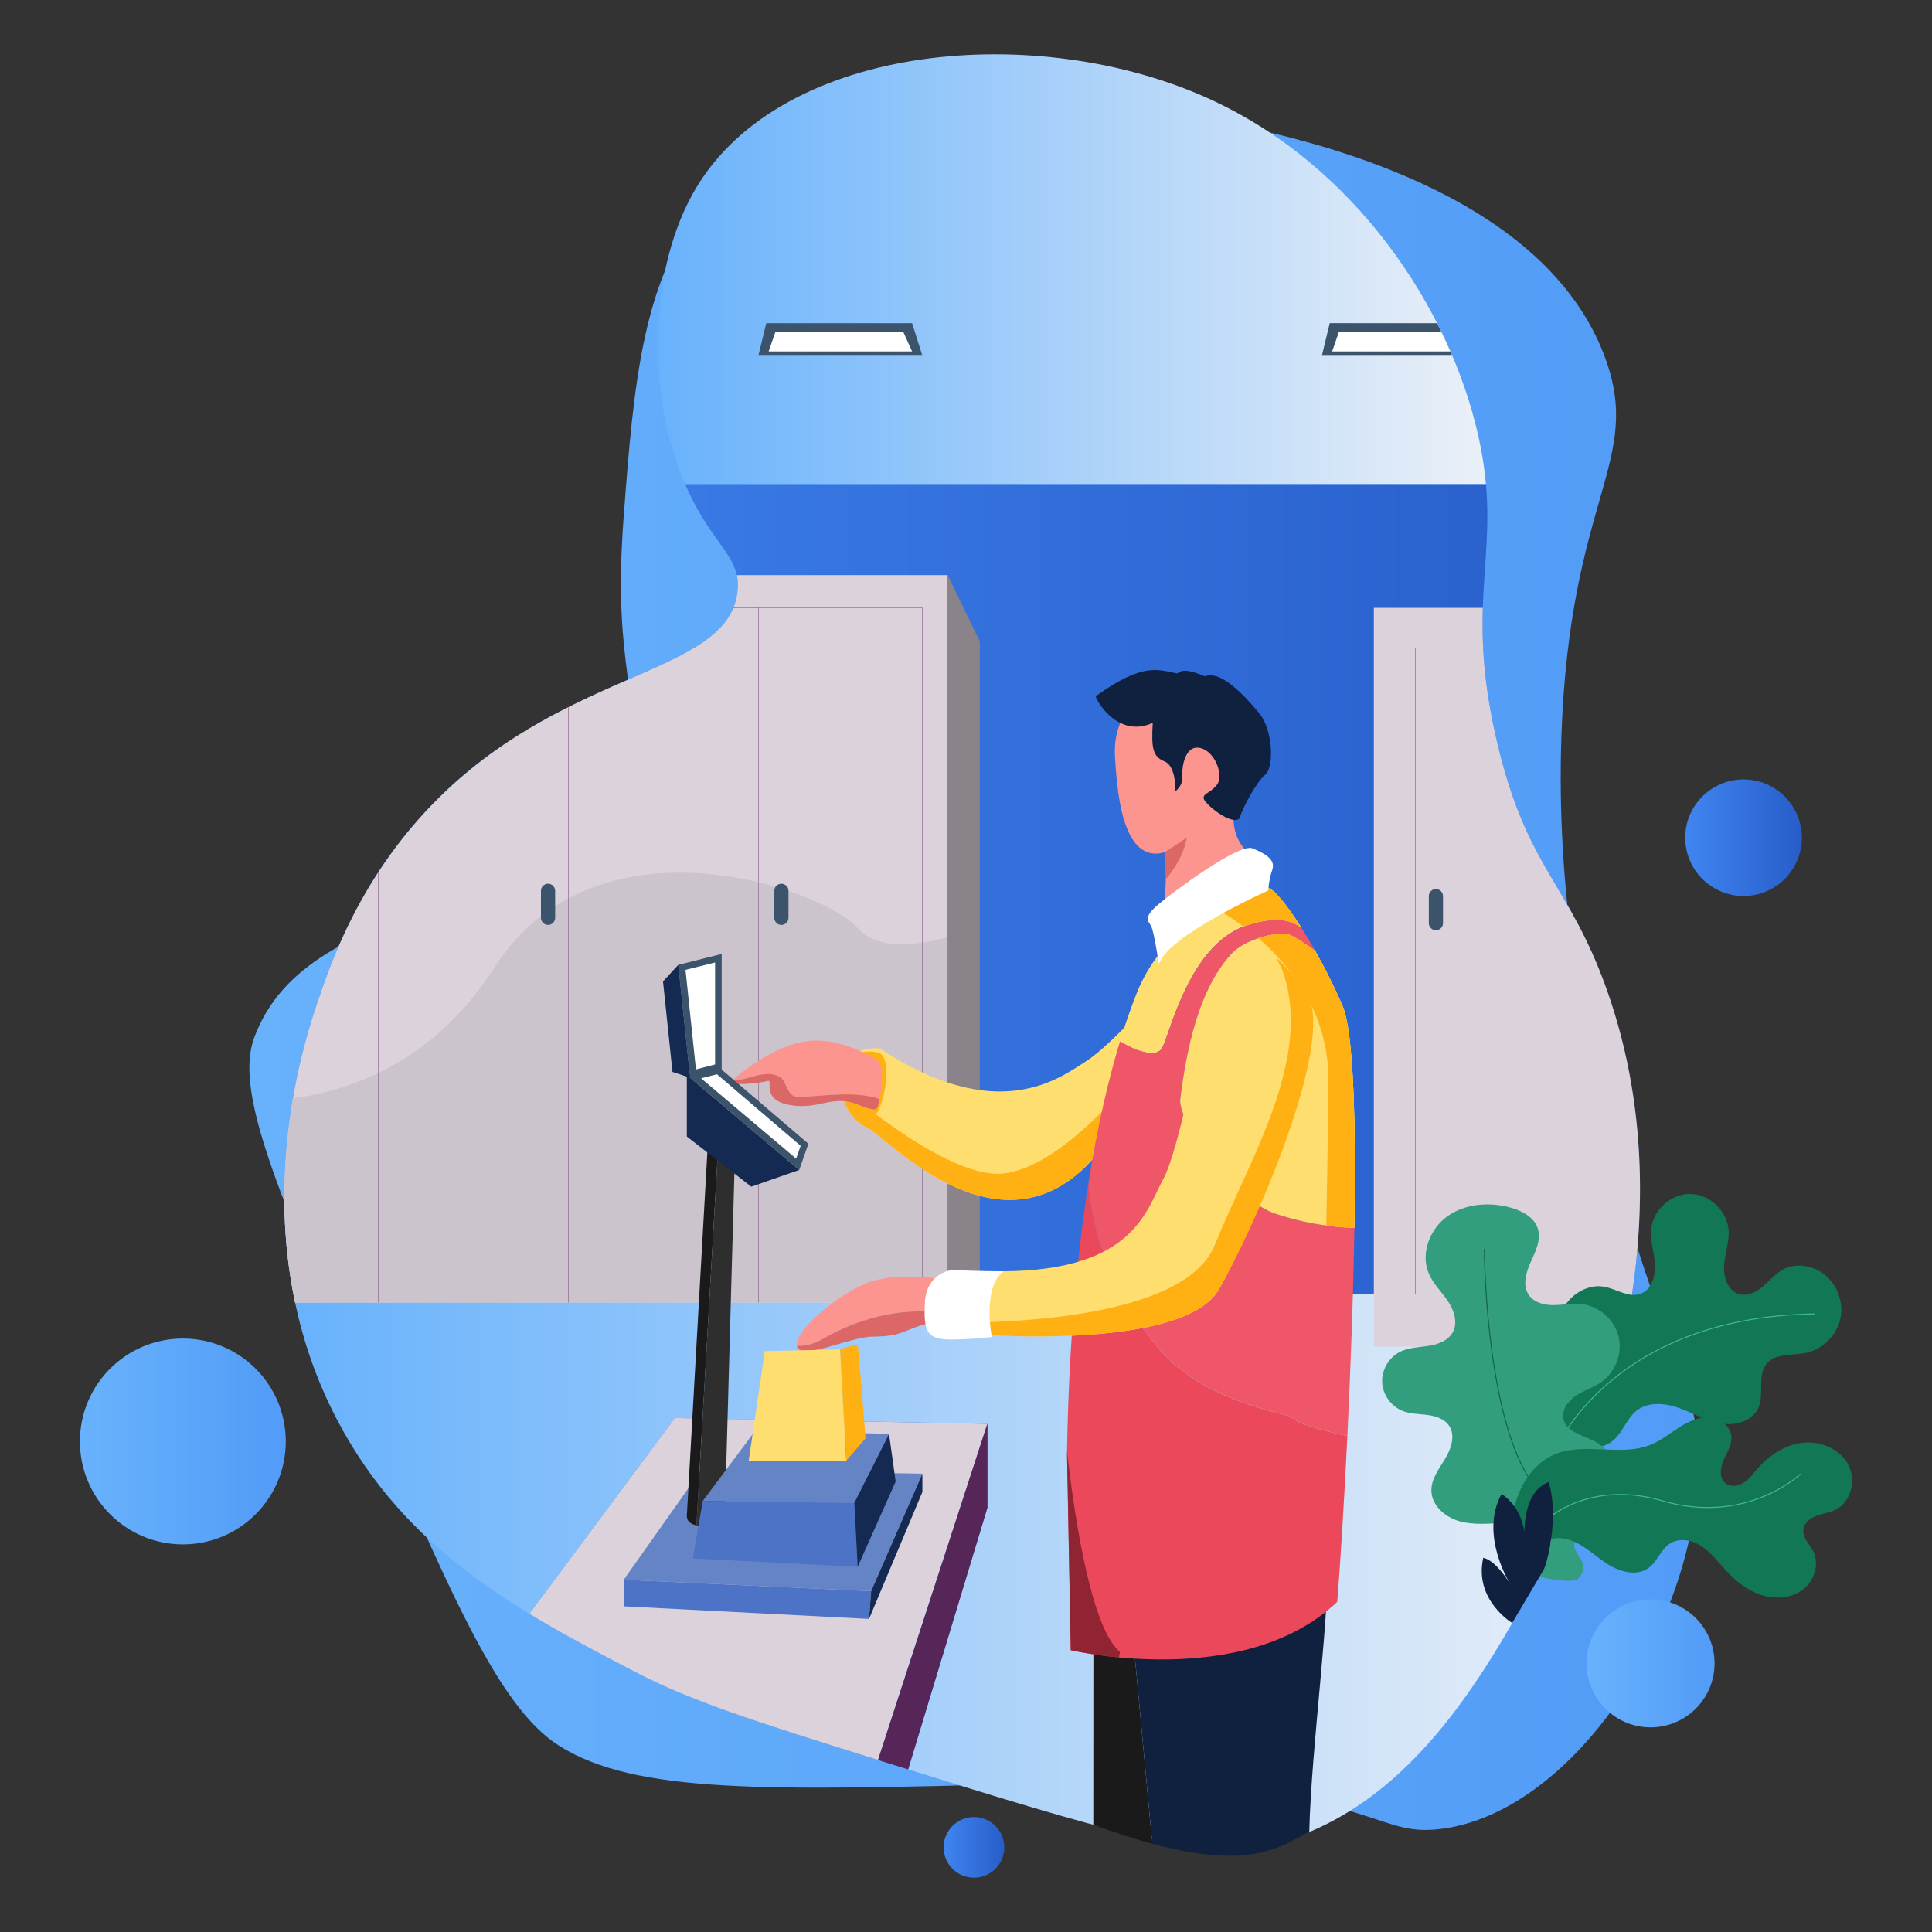 <?xml version="1.0" encoding="utf-8"?>
<!-- Generator: Adobe Illustrator 22.0.0, SVG Export Plug-In . SVG Version: 6.00 Build 0)  -->
<svg version="1.1" id="Layer_1" xmlns="http://www.w3.org/2000/svg" xmlns:xlink="http://www.w3.org/1999/xlink" x="0px" y="0px"
	 viewBox="0 0 4000 4000" style="enable-background:new 0 0 4000 4000;" xml:space="preserve">
<rect x="0" y="0" width="4000" height="4000" fill="#333333" stroke="none"/>
<style type="text/css">
	.st0{fill:url(#SVGID_1_);}
	.st1{fill:url(#SVGID_2_);}
	.st2{fill:url(#SVGID_3_);}
	.st3{fill:url(#SVGID_4_);}
	.st4{fill:url(#SVGID_5_);}
	.st5{fill:#DBD2DB;}
	.st6{fill:#CCC4CC;}
	.st7{clip-path:url(#SVGID_6_);}
	.st8{fill:none;stroke:#855B87;stroke-linecap:round;stroke-linejoin:round;stroke-miterlimit:10;}
	.st9{fill:#8A848A;}
	.st10{fill:#3B546B;}
	.st11{fill:#1A1A1A;}
	.st12{fill:#102140;}
	.st13{fill:#FFDE70;}
	.st14{fill:#FFB114;}
	.st15{fill:#EB485C;}
	.st16{fill:#EF5668;}
	.st17{fill:#FC9590;}
	.st18{fill:#DB6767;}
	.st19{fill:#FFFFFF;}
	.st20{fill:url(#SVGID_7_);}
	.st21{fill:#572658;}
	.st22{fill:#6584C6;}
	.st23{fill:#4D73C6;}
	.st24{fill:#152A52;}
	.st25{fill:#2E2E2E;}
	.st26{fill:#912433;}
	.st27{fill:#127755;}
	.st28{fill:none;stroke:#3DBE88;stroke-width:2;stroke-linecap:round;stroke-linejoin:round;stroke-miterlimit:10;}
	.st29{fill:#339E7E;}
	.st30{fill:none;stroke:#10663F;stroke-width:2;stroke-linecap:round;stroke-linejoin:round;stroke-miterlimit:10;}
	.st31{fill:url(#SVGID_8_);}
	.st32{fill:url(#SVGID_9_);}
	.st33{fill:url(#SVGID_10_);}
	.st34{fill:url(#SVGID_11_);}
</style>
<g>
	<linearGradient id="SVGID_1_" gradientUnits="userSpaceOnUse" x1="516.293" y1="1997.588" x2="3516.723" y2="1997.588">
		<stop  offset="0" style="stop-color:#68B2FC"/>
		<stop  offset="1" style="stop-color:#529BF7"/>
	</linearGradient>
	<path class="st0" d="M730.4,2830.2c201,470,301.5,705,427.5,784.4c158.1,99.6,429.6,92.6,972.7,78.4
		c172.6-4.5,325.5-16.8,545.2,27.5c193.4,39,211.8,76.2,302,66.7c250.5-26.4,491.9-353.6,533.4-678.5
		c32.8-256.5-86.5-295.5-196.1-815.8c-38.1-181-93.5-443.8-82.4-768.7c17-497.9,170.3-567.5,90.2-784.4
		C3161.5,302.4,2408,231.4,2307.1,221.9c-222.6-21-624.3-58.8-839.3,188.3c-138.4,159-155.7,385.8-176.5,658.9
		c-25.9,340.2,48.5,363.2-7.8,502c-142.2,350.5-641.4,266.5-757,576.6C486.3,2255.3,567.2,2448.4,730.4,2830.2z"/>
	<linearGradient id="SVGID_2_" gradientUnits="userSpaceOnUse" x1="607.363" y1="3253.929" x2="3379.034" y2="3253.929">
		<stop  offset="0" style="stop-color:#68B2FC"/>
		<stop  offset="1" style="stop-color:#EBF0F7"/>
	</linearGradient>
	<path class="st1" d="M607.4,2679.2c1.1,5.9,2.3,11.7,3.5,17.6c16.7,78.9,44,160.4,86.2,241.2c144.2,277.1,386.5,403.2,617.7,523.6
		c121.3,63.2,261.3,106.8,541.3,194.2c422.7,131.9,636.8,197.1,770.7,164.7c288.5-69.8,444.6-351.4,553-547.1
		c22.7-41,124.2-229.7,179.5-485.4c7.6-35.1,14.3-71.4,19.8-108.8H607.4z"/>
	<linearGradient id="SVGID_3_" gradientUnits="userSpaceOnUse" x1="1361.664" y1="557.431" x2="3076.43" y2="557.431">
		<stop  offset="0" style="stop-color:#68B2FC"/>
		<stop  offset="1" style="stop-color:#EBF0F7"/>
	</linearGradient>
	<path class="st2" d="M3060.2,900.5c-59.4-262-253-556-553-694.2C2150,41.7,1619.7,87.8,1440.3,390.6
		c-94.6,159.6-105.6,414.1-23.5,607.9c0.6,1.3,1.1,2.6,1.7,3.9h1658C3073.6,971.2,3068.6,937.6,3060.2,900.5z"/>
	<linearGradient id="SVGID_4_" gradientUnits="userSpaceOnUse" x1="2736.896" y1="702.729" x2="3006.709" y2="702.729">
		<stop  offset="0" style="stop-color:#68B2FC"/>
		<stop  offset="1" style="stop-color:#EBF0F7"/>
	</linearGradient>
	<path class="st3" d="M3006.7,736.4h-269.8l16.3-67.3h222.1c2.9,5.7,5.8,11.5,8.6,17.3c6.7,13.7,13,27.4,19,41.2
		C3004.2,730.5,3005.5,733.4,3006.7,736.4z"/>
	<linearGradient id="SVGID_5_" gradientUnits="userSpaceOnUse" x1="588.623" y1="1840.798" x2="3395.419" y2="1840.798">
		<stop  offset="0" style="stop-color:#4085F0"/>
		<stop  offset="1" style="stop-color:#275DC9"/>
	</linearGradient>
	<path class="st4" d="M3099.4,1535.8c-27.7-117.7-31.8-203.2-29.4-277.5c2.8-89.2,14.8-162.4,6.5-255.9h-1658
		c45.8,106.1,96,137.9,106.9,188.3c2.3,10.6,2.9,22.1,1.2,35.3c-20.8,170.1-344.9,157.4-615.8,423.6
		c-162.4,159.6-225,340.1-254.9,429.5c-20.1,60.1-104.2,311.4-48.5,600.1H3379c28.3-191.5,25.3-410.7-52.2-629.5
		C3248.2,1827.6,3161.4,1799.7,3099.4,1535.8z"/>
	<g>
		<path class="st5" d="M1962,1190.7v1506.1h-1351c-62.7-296,24.5-556.4,45-617.7c29.9-89.4,92.5-269.9,254.9-429.5
			c270.9-266.2,595-253.5,615.8-423.6c1.6-13.2,1.1-24.6-1.2-35.3H1962z"/>
		<path class="st6" d="M1962,1940.3c-64.9,17.8-145.6,27.1-186.3-18.8c-74.5-84.1-543.2-245.3-752.1,81.6
			c-125.5,196.5-298.8,255.2-417.1,270.8c-19.5,113.4-29.4,263,4.5,423h1351V1940.3z"/>
		<g>
			<defs>
				<path id="SVGID_18_" d="M1962,1190.7v1506.1h-1351c-62.7-296,24.5-556.4,45-617.7c29.9-89.4,92.5-269.9,254.9-429.5
					c270.9-266.2,595-253.5,615.8-423.6c1.6-13.2,1.1-24.6-1.2-35.3H1962z"/>
			</defs>
			<clipPath id="SVGID_6_">
				<use xlink:href="#SVGID_18_"  style="overflow:visible;"/>
			</clipPath>
			<g class="st7">
				<rect x="497" y="1258.4" class="st8" width="1412.6" height="1495.8"/>
				<line class="st8" x1="1570.1" y1="1258.4" x2="1570.1" y2="2756.2"/>
				<line class="st8" x1="1176.5" y1="1258.4" x2="1176.5" y2="2756.2"/>
				<line class="st8" x1="783" y1="1258.4" x2="783" y2="2756.2"/>
			</g>
		</g>
		<polygon class="st9" points="2028.6,1328 1962,1190.7 1962,2696.8 2028.6,2696.8 		"/>
		<path class="st10" d="M1617.8,1915L1617.8,1915c-8.1,0-14.7-6.6-14.7-14.7v-55.9c0-8.1,6.6-14.7,14.7-14.7l0,0
			c8.1,0,14.7,6.6,14.7,14.7v55.9C1632.5,1908.4,1625.9,1915,1617.8,1915z"/>
		<path class="st10" d="M1134.7,1915L1134.7,1915c-8.1,0-14.7-6.6-14.7-14.7v-55.9c0-8.1,6.6-14.7,14.7-14.7l0,0
			c8.1,0,14.7,6.6,14.7,14.7v55.9C1149.4,1908.4,1142.8,1915,1134.7,1915z"/>
	</g>
	<path class="st5" d="M3359.2,2788h-514.8V1258.4H3070c-2.3,74.3,1.8,159.8,29.4,277.5c62,263.8,148.8,291.8,227.5,513.8
		C3419.5,2311.2,3405.7,2573.2,3359.2,2788z"/>
	<g>
		<path class="st11" d="M2263.9,3159.1l-0.3,618.8c45.7,16.8,86.1,29.7,122.1,39.4l-61.9-663.7
			C2287.3,3156.5,2263.9,3159.1,2263.9,3159.1z"/>
		<path class="st12" d="M2747.4,3214.3c-6.9-84.5-295.8-70.9-423.6-60.7l61.9,663.7c206.1,55.5,266.1,5,325-24.4
			C2715,3611.6,2756.2,3322.9,2747.4,3214.3z"/>
		<path class="st13" d="M1820.6,2170.2c0,0-61.9-3.8-76.6,39.3c-14.7,43.1,7.2,104.9,51.3,125.5c44.1,20.6,282.4,289.3,478.5,52
			l143.2-355c0,0-113.7,130.4-167.7,164.7C2195.3,2231.1,2066.7,2332.9,1820.6,2170.2z"/>
		<path class="st14" d="M2082.6,2429.1c-98.5,15.5-273.8-122.3-342.7-180.5c3.3,35.3,23.6,71.5,55.4,86.4
			c44.1,20.6,282.4,289.3,478.5,52l54.8-136C2288.3,2296.4,2182.3,2413.4,2082.6,2429.1z"/>
		<path class="st13" d="M2694.8,1921.4c-22-17.3-55.4-25.5-119-3.6c-113.3,42.6-152,216.2-169,250.5c-14.2,28.7-70.1-1.7-88-12.3
			c11-36.1,22.4-68.9,34.1-98.5c71.9-183,270.6-219.6,270.6-219.6C2635.2,1837.9,2663.2,1871.5,2694.8,1921.4z"/>
		<path class="st15" d="M2691.2,2945.5c-8.3-2.8-16.5-11-22-13.8c-112.8-27.5-217.3-66-286.1-159.6c-22-30.3-46.8-52.3-60.5-82.5
			c-2.8-8.3,0-19.3-5.5-27.5c-39.8-65.6-57.7-137.2-63.8-211.4c-24,152.5-40.5,336.6-44.2,555.9c7.8,409.9,7.8,409.9,7.8,409.9
			s358.2,84.3,551.7-100c6.1-75.3,14-200.6,21-343.6c-4.4-0.8-8.7-1.7-13.1-2.6C2743.5,2962,2718.7,2956.5,2691.2,2945.5z"/>
		<path class="st16" d="M2642.5,2513.4c-91.2-30.4-198.3-181.9-199.1-235.3c22.6-189.3,70.1-261.8,103-300
			c32.8-38.2,101-47.1,117.7-44.6c11.2,1.7,40.9,22.2,59.1,35.4c-9.5-16.9-19.1-32.9-28.3-47.5c-22-17.3-55.4-25.5-119-3.6
			c-113.3,42.6-152,216.2-169,250.5c-14.2,28.7-70.1-1.7-88-12.3c-24.7,80.9-47.3,178.7-65.6,294.7c6.1,74.2,24,145.8,63.8,211.4
			c5.5,8.3,2.8,19.3,5.5,27.5c13.8,30.3,38.5,52.3,60.5,82.5c68.8,93.5,173.3,132,286.1,159.6c5.5,2.8,13.8,11,22,13.8
			c27.5,11,52.3,16.5,85.3,24.8c4.4,0.9,8.7,1.8,13.1,2.6c6.6-137,12.3-290.2,14.5-431C2785.9,2541.8,2719.8,2539.2,2642.5,2513.4z"
			/>
		<path class="st13" d="M2804.1,2541.9c-18.2-0.1-84.3-2.7-161.7-28.4c-91.2-30.4-198.3-181.9-199.1-235.3
			c22.6-189.3,70.1-261.8,103-300c32.8-38.2,101-47.1,117.7-44.6c11.2,1.7,40.9,22.2,59.1,35.4c19.9,35.2,39.7,74.6,56.6,114.1
			C2802.5,2136.2,2807.5,2324.3,2804.1,2541.9z"/>
		<path class="st13" d="M2694.8,1921.4c-22-17.3-55.4-25.5-119-3.6c-0.4,0.1-0.8,0.3-1.2,0.5c-34.9-25.7-60.9-38.4-60.9-38.4
			c59.3-32.7,109.8-42,109.8-42C2635.2,1837.9,2663.2,1871.5,2694.8,1921.4z"/>
		<path class="st14" d="M2694.8,1921.4c-22-17.3-55.4-25.5-119-3.6c-0.4,0.1-0.8,0.3-1.2,0.5c-34.9-25.7-60.9-38.4-60.9-38.4
			c59.3-32.7,109.8-42,109.8-42C2635.2,1837.9,2663.2,1871.5,2694.8,1921.4z"/>
		<path class="st13" d="M2804.1,2541.9c-9.1-0.1-30-0.7-58.2-4.5c1.7-80.2,3.4-186,4.4-299.9c1.1-139.8-78.2-237.5-145.3-295.1
			c25.6-8.3,50-10.3,59-9c11.2,1.7,40.9,22.2,59.1,35.4c19.9,35.2,39.7,74.6,56.6,114.1C2802.5,2136.2,2807.5,2324.3,2804.1,2541.9z
			"/>
		<path class="st14" d="M2804.1,2541.9c-9.1-0.1-30-0.7-58.2-4.5c1.7-80.2,3.4-186,4.4-299.9c1.1-139.8-78.2-237.5-145.3-295.1
			c25.6-8.3,50-10.3,59-9c11.2,1.7,40.9,22.2,59.1,35.4c19.9,35.2,39.7,74.6,56.6,114.1C2802.5,2136.2,2807.5,2324.3,2804.1,2541.9z
			"/>
		<path class="st17" d="M2594.4,1772.2c0,0-41.2-20.6-40.7-81.4c0.5-60.8,80.9-222.3-71.4-255.6c-152.3-33.3-177.8,75.8-173.9,131.4
			c3.9,55.6,11.1,228.4,105.9,196.9c1.3,55.4-4.6,120.1-2.6,116.2C2413.7,1875.8,2594.4,1772.2,2594.4,1772.2z"/>
		<path class="st18" d="M2457.1,1734.4l-45.3,29.8l1.9,56C2435.3,1794.7,2451.3,1766.7,2457.1,1734.4z"/>
		<path class="st12" d="M2268.9,1441.2c-3.3,2.4,43.1,89.7,117.7,55.4c-2.9,51.5-0.5,69.6,24.5,79.9c25,10.3,22.1,61.8,22.1,61.8
			s16.1-10.8,14.7-30.4c-1.5-19.6,5.4-66.2,36.8-59.3c31.4,6.9,49,56.9,35.3,75.5c-13.7,18.6-31.4,18.5-27.5,30.3
			c3.9,11.8,56.9,55,73.5,40.3c8.3-26,36.3-77,53.9-91.2c17.6-14.2,16.7-91.7-13.7-128c-30.4-36.3-78.8-88.4-111.5-75.3
			c-28.8-11.8-46.1-15.7-57.2-5.9C2398.9,1387.5,2368.6,1369.5,2268.9,1441.2z"/>
		<path class="st14" d="M1821.3,2180.6c0,0-63.2-23-71.6,46.6c-8.3,69.6,35.8,93.2,56.9,85.8
			C1827.6,2305.6,1850.7,2196.2,1821.3,2180.6z"/>
		<path class="st17" d="M1812.9,2192.8c0,0-71.3-46.4-141.9-37.3c-70.6,9.2-142.5,69.6-156.2,82.4c0,0.1,0.1,0.2,0.1,0.4
			c36.3-2.8,72.1-26.1,100.6-8c13.8,8.3,13.8,44,41.3,41.3c48-3.2,116.5-12.9,164.3,3.9C1826,2255,1831.5,2200.7,1812.9,2192.8z"/>
		<path class="st18" d="M1656.8,2271.6c-27.5,2.8-27.5-33-41.3-41.3c-28.5-18.1-64.4,5.2-100.6,8c3.1,12.2,64.7,2.6,75.4-0.4
			c10.8-2.9-15.7,39.2,45.1,50c60.8,10.8,89.2-23.5,143.2,0c43.1,16.7,36.6,7.5,41.5-8.5c0.3-1.1,0.7-2.5,1.1-4
			C1773.3,2258.6,1704.9,2268.4,1656.8,2271.6z"/>
		<path class="st13" d="M2034.5,2763.5c0,0,415.1,31.4,488.3-92.8c73.2-124.2,201-463.5,173.6-586.4
			c-27.5-122.9-163.3-137.6-190.5-26.8c-27.2,110.8-64.4,323.6-98.8,386.3c-34.3,62.8-60.8,186.3-329,188.3
			C2041.4,2638,2016.9,2735,2034.5,2763.5z"/>
		<path class="st14" d="M2715.6,2082.6c-7.4-33-54.4-83-73.2-100.1l12.6,26.5c65.6,181-69.5,393.5-140.1,568.9
			c-54.2,134.6-351.3,156.9-486.3,159.9c0.3,10.6,2.1,19.6,5.8,25.6c0,0,415.1,31.4,488.3-92.8
			C2596,2546.5,2743.1,2205.5,2715.6,2082.6z"/>
		<path class="st17" d="M1703.6,2772.2c73.8-43.1,159.9-64.7,241.1-54.7c9.1-24.3,20.2-61.3,6.8-69.1c0,0-94.1-16.3-156.2,7.8
			c-61.3,23.9-151.2,99.3-145.3,130.2C1669.4,2787.4,1688.9,2780.6,1703.6,2772.2z"/>
		<path class="st18" d="M1703.6,2772.2c-14.7,8.4-34.2,15.2-53.7,14.2c0.1,0.4,0.1,0.8,0.2,1.2c8.5,30.1,109.2-19.6,155.6-20.2
			c46.4-0.7,53.6-5.3,85-17.7c31.4-12.4,45.1-10.5,45.1-10.5s4.2-9.2,8.9-21.8C1863.5,2707.5,1777.4,2729.2,1703.6,2772.2z"/>
		<path class="st19" d="M1971.1,2629.5c0,0-52.9,4.6-56.2,67.3c-3.3,62.8,5.9,77.1,56.2,76.5c50.3-0.7,82.4-5.2,82.4-5.2
			s-20.6-103.9,24.7-136C2032.6,2632.1,1971.1,2629.5,1971.1,2629.5z"/>
		<path class="st19" d="M2399.3,1996.7c0,0-9.8-68.6-16.3-79.8s-17-17.6,17.6-46.4c34.6-28.8,165.4-124.9,192.3-114.1
			c27,10.8,48.5,23.5,41.2,44.6c-7.4,21.1-8.3,42.7-8.3,42.7S2415,1937.9,2399.3,1996.7z"/>
	</g>
	<g>
		<linearGradient id="SVGID_7_" gradientUnits="userSpaceOnUse" x1="1095.956" y1="3299.664" x2="2044.318" y2="3299.664">
			<stop  offset="0" style="stop-color:#4085F0"/>
			<stop  offset="1" style="stop-color:#275DC9"/>
		</linearGradient>
		<path class="st20" d="M2044.3,2947.8v173.6l-164.1,541.9c-8-2.5-16-5-24.1-7.5c-13-4.1-25.7-8-38.2-11.9
			c-254.8-79.5-387.4-122-503.1-182.3c-73-38-147.1-76.6-218.8-120.3l301.2-405.3C1410.9,2936,2044.3,2947.8,2044.3,2947.8z"/>
		<path class="st5" d="M2044.3,2947.8l-226.4,696c-254.8-79.5-387.4-122-503.1-182.3c-73-38-147.1-76.6-218.8-120.3l301.2-405.3
			C1410.9,2936,2044.3,2947.8,2044.3,2947.8z"/>
		<path class="st21" d="M2044.3,2947.8v173.6l-164.1,541.9c-8-2.5-16-5-24.1-7.5c-13-4.1-25.7-8-38.2-11.9L2044.3,2947.8z"/>
		<g>
			<polygon class="st22" points="1452.1,3043.3 1909.7,3051.1 1803.6,3294.3 1291.3,3270.7 			"/>
			<polygon class="st23" points="1291.3,3270.7 1291.3,3325.7 1799.2,3351.8 1803.6,3294.3 			"/>
			<polygon class="st24" points="1909.7,3051.1 1909.7,3089 1799.2,3351.8 1803.6,3294.3 			"/>
			<path class="st11" d="M1466.5,2350.3l-44.5,788.4c0,10.9,8.3,17,19.9,19.3l46.4-807.7H1466.5z"/>
			<path class="st25" d="M1488.3,2350.3l-46.4,807.7c17.5,3.5,42.6-1.4,58.6-11.5l22.2-796.2H1488.3z"/>
			<polygon class="st23" points="1455,3107.7 1768.8,3111.6 1775.7,3243.9 1434.5,3226.6 			"/>
			<polygon class="st22" points="1564.1,2961.6 1455,3107.7 1768.8,3111.6 1840.6,2968.7 			"/>
			<polygon class="st24" points="1775.7,3243.9 1854.4,3067.4 1840.6,2968.7 1768.8,3111.6 			"/>
			<polygon class="st24" points="1422,2353 1555.4,2456.9 1654.7,2422.3 1422,2225.6 			"/>
			<polygon class="st10" points="1488,2209.2 1673.7,2368 1654.7,2422.3 1422,2225.6 			"/>
			<polygon class="st19" points="1451.4,2232.4 1484.5,2224.2 1657.6,2372.3 1648.3,2398.8 			"/>
			<polygon class="st10" points="1494.2,1975.1 1404.3,1997.6 1428.9,2231.4 1494.2,2214.5 			"/>
			<polygon class="st19" points="1419.3,2008 1480.5,1992.7 1480.5,2203.8 1440.9,2214.1 			"/>
			<polygon class="st24" points="1372.7,2032 1392.3,2219.3 1428.9,2231.4 1404.3,1997.6 			"/>
		</g>
		<polygon class="st13" points="1550.1,3024.3 1752.1,3024.3 1739.4,2793.9 1583.5,2797.3 		"/>
		<path class="st14" d="M1791.9,2978.2l-39.8,46.1l-12.7-230.4c0,0,34.3-12.7,36.3-8.8C1777.6,2789,1791.9,2978.2,1791.9,2978.2z"/>
	</g>
	<path class="st26" d="M2318.8,3420.4c-57.2-49-91.4-255.7-109.7-415.4c0,0.5,0,1.1,0,1.6c7.8,409.9,7.8,409.9,7.8,409.9
		s39.7,9.3,99.7,15C2317.3,3427.9,2318,3424.3,2318.8,3420.4z"/>
	<polyline class="st8" points="3379,2679.2 2930.7,2679.2 2930.7,1341.3 3070.3,1341.3 	"/>
	<g>
		<polygon class="st10" points="1909.7,736.4 1570.1,736.4 1586.4,669.1 1888.4,669.1 		"/>
		<polygon class="st19" points="1888.4,727.6 1591.4,727.6 1605.6,686.4 1869.8,686.4 		"/>
	</g>
	<g>
		<path class="st10" d="M3006.7,736.4h-269.8l16.3-67.3h222.1c2.9,5.7,5.8,11.5,8.6,17.3c6.7,13.7,13,27.4,19,41.2
			C3004.2,730.5,3005.5,733.4,3006.7,736.4z"/>
		<path class="st19" d="M3002.9,727.6h-244.8l14.2-41.2h211.5C2990.6,700.1,2996.9,713.8,3002.9,727.6z"/>
	</g>
	<path class="st10" d="M2972.9,1926L2972.9,1926c-8.1,0-14.7-6.6-14.7-14.7v-55.9c0-8.1,6.6-14.7,14.7-14.7l0,0
		c8.1,0,14.7,6.6,14.7,14.7v55.9C2987.6,1919.5,2981,1926,2972.9,1926z"/>
	<g>
		<path class="st27" d="M3248,2885.5c-10.9-29.7-21.9-59.8-25.6-91.2c-3.7-31.4,0.3-64.8,17.7-91.3c17.3-26.5,49.5-44.4,80.7-39
			c25.6,4.4,50.6,23.4,75.2,14.8c23.3-8.1,32-37.1,30.3-61.8c-1.7-24.6-10.3-48.9-7.6-73.4c4.3-39.4,41.6-72.2,81.2-71.6
			c39.6,0.6,75.8,34.7,78.9,74.2c1.9,24.6-7.5,48.6-9.3,73.2c-1.8,24.6,8,53.9,31.8,60.3c17.2,4.6,35.2-4.7,48.7-16.3
			c13.5-11.6,25.1-25.9,40.7-34.6c24.8-13.7,57.2-10.1,80.8,5.7c30,20,46.1,58.7,39.2,94.1c-6.9,35.3-36.4,65.2-71.7,72.4
			c-28.2,5.8-62.5,0.2-81.1,22.1c-20.6,24.5-4.3,63.7-17.8,92.7c-12.8,27.6-48.8,36.7-78.8,31.2c-29.9-5.5-56.6-21.8-85.3-32
			c-28.7-10.2-63.2-13.3-87.2,5.3c-20.2,15.7-28.1,42.9-46.9,60.2c-21.7,19.9-57.3,22.6-81.6,6.1c-24.4-16.5-35.2-50.5-24.8-78"/>
		<path class="st28" d="M3221.1,2997.4c5.1-3.9,118.8-270.6,535.9-277.1"/>
		<path class="st29" d="M3166.1,3244.9c18.5-30.8,63.5-45.7,35.9-68.7c-23.7-19.8-56.8-23.4-87.7-22.8c-30.9,0.6-62.4,4.5-92.2-3.7
			s-58.1-32.5-58.6-63.4c-0.4-24.2,15.7-45.1,28.3-65.8c12.6-20.7,21.9-48,8.6-68.3c-9.4-14.4-27.5-20.3-44.6-22.6
			c-17-2.3-34.7-2-50.8-8c-24.5-9.2-42.4-33.9-43.4-60.1c-1.1-26.2,14.7-52.2,38.4-63.4c17.8-8.4,38.2-8.6,57.6-11.6
			c19.4-3,40.2-10.5,49.9-27.6c11.3-20,3.2-45.7-9.6-64.8c-12.8-19.1-30.1-35.4-39.4-56.5c-18.2-41.4,1.4-93.2,38.3-119.5
			c36.8-26.3,86.5-29.8,130.1-18c24.4,6.6,50,20.2,57.2,44.4c6.8,22.8-5,46.5-14.8,68.2c-9.8,21.7-17.6,48.4-4.3,68.1
			c10.7,15.9,31.9,21.4,51.1,21.3s38.4-4.3,57.6-2.3c35.8,3.7,67.9,31.2,77,66c9.1,34.8-5.4,74.5-34.7,95.3
			c-16.5,11.6-36.5,17.4-53.3,28.5s-30.9,31.1-25.3,50.5c7,24.3,37.4,30.8,60.1,41.9c36.6,17.8,60.7,58.4,58.8,99
			c-1.9,40.6-29.7,78.8-67.7,93.2c-11.4,4.3-25.3,8.3-28.7,20c-4,14,10.6,25.9,15.8,39.5c4.6,12.2,0.8,27.2-9.3,35.7
			c-10,8.4-69.3-0.4-80.6-7.1"/>
		<path class="st30" d="M3073.2,2587c0,3.9,2.6,476.1,159.5,534.2"/>
		<path class="st27" d="M3133.2,3267.6c-4.6-48.3-9.1-97.5,1.6-144.8c10.7-47.3,39.4-93.1,84.1-111.8
			c62.3-26.1,137.4,5.8,199.8-20.2c20.5-8.5,38.1-22.8,56.8-34.9c18.7-12.1,39.9-22.3,62.1-21.2c22.2,1.1,45,17,47,39.2
			c1.6,17.3-9,33.1-16.1,49c-7.1,15.9-9.6,37.5,4.1,48.2c10.4,8.2,26.1,6,37.3-1.2c11.2-7.1,19.2-18.2,27.8-28.2
			c24.1-27.8,56.7-49.9,93.3-54.4c36.5-4.5,76.6,11.3,94.7,43.4c18,32.1,7.4,79.1-25.7,95.2c-12.3,6-26.2,7.6-39.1,12.4
			c-12.8,4.8-25.5,14.4-27.2,27.9c-2.3,17.1,13,30.9,20.7,46.3c13.3,27,1.2,62.1-23.2,79.7c-24.4,17.6-57.9,19.2-86.3,9.5
			c-28.5-9.7-52.6-29.4-72.9-51.6c-15.6-17.1-29.8-36-49.1-48.8c-19.3-12.8-45.9-18.1-65.4-5.6c-18.9,12.1-26,36.9-44,50.3
			c-26.1,19.4-63.7,7.3-90.5-11.1c-26.8-18.4-51.3-43-83.2-49.2c-41.2-8-85.9,22.6-93.3,63.9"/>
		<path class="st28" d="M3726.9,3052.4c0,0-111.1,105.9-285,54.9s-282.5,59.7-287,107"/>
		<path class="st12" d="M3130.9,3360.2c0,0-79.6-47.6-60-134.9c28.4,5.9,57.3,56.9,57.3,56.9s-66.7-103-19.4-189.2
			c56.2,38.2,48.4,107.9,48.4,107.9s-13.7-108.8,49-132.4c23.4,74-5.7,181.3-12.7,185.5L3130.9,3360.2z"/>
	</g>
	<linearGradient id="SVGID_8_" gradientUnits="userSpaceOnUse" x1="3489.061" y1="1734.41" x2="3730.552" y2="1734.41">
		<stop  offset="0" style="stop-color:#4085F0"/>
		<stop  offset="1" style="stop-color:#275DC9"/>
	</linearGradient>
	<circle class="st31" cx="3609.8" cy="1734.4" r="120.7"/>
	<linearGradient id="SVGID_9_" gradientUnits="userSpaceOnUse" x1="165.564" y1="2984.389" x2="591.69" y2="2984.389">
		<stop  offset="0" style="stop-color:#68B2FC"/>
		<stop  offset="1" style="stop-color:#529BF7"/>
	</linearGradient>
	<circle class="st32" cx="378.6" cy="2984.4" r="213.1"/>
	<linearGradient id="SVGID_10_" gradientUnits="userSpaceOnUse" x1="1953.749" y1="3824.819" x2="2079.267" y2="3824.819">
		<stop  offset="0" style="stop-color:#4085F0"/>
		<stop  offset="1" style="stop-color:#275DC9"/>
	</linearGradient>
	<circle class="st33" cx="2016.5" cy="3824.8" r="62.8"/>
	<linearGradient id="SVGID_11_" gradientUnits="userSpaceOnUse" x1="3284.824" y1="3443.788" x2="3549.85" y2="3443.788">
		<stop  offset="0" style="stop-color:#68B2FC"/>
		<stop  offset="1" style="stop-color:#529BF7"/>
	</linearGradient>
	<circle class="st34" cx="3417.3" cy="3443.8" r="132.5"/>
</g>
</svg>

